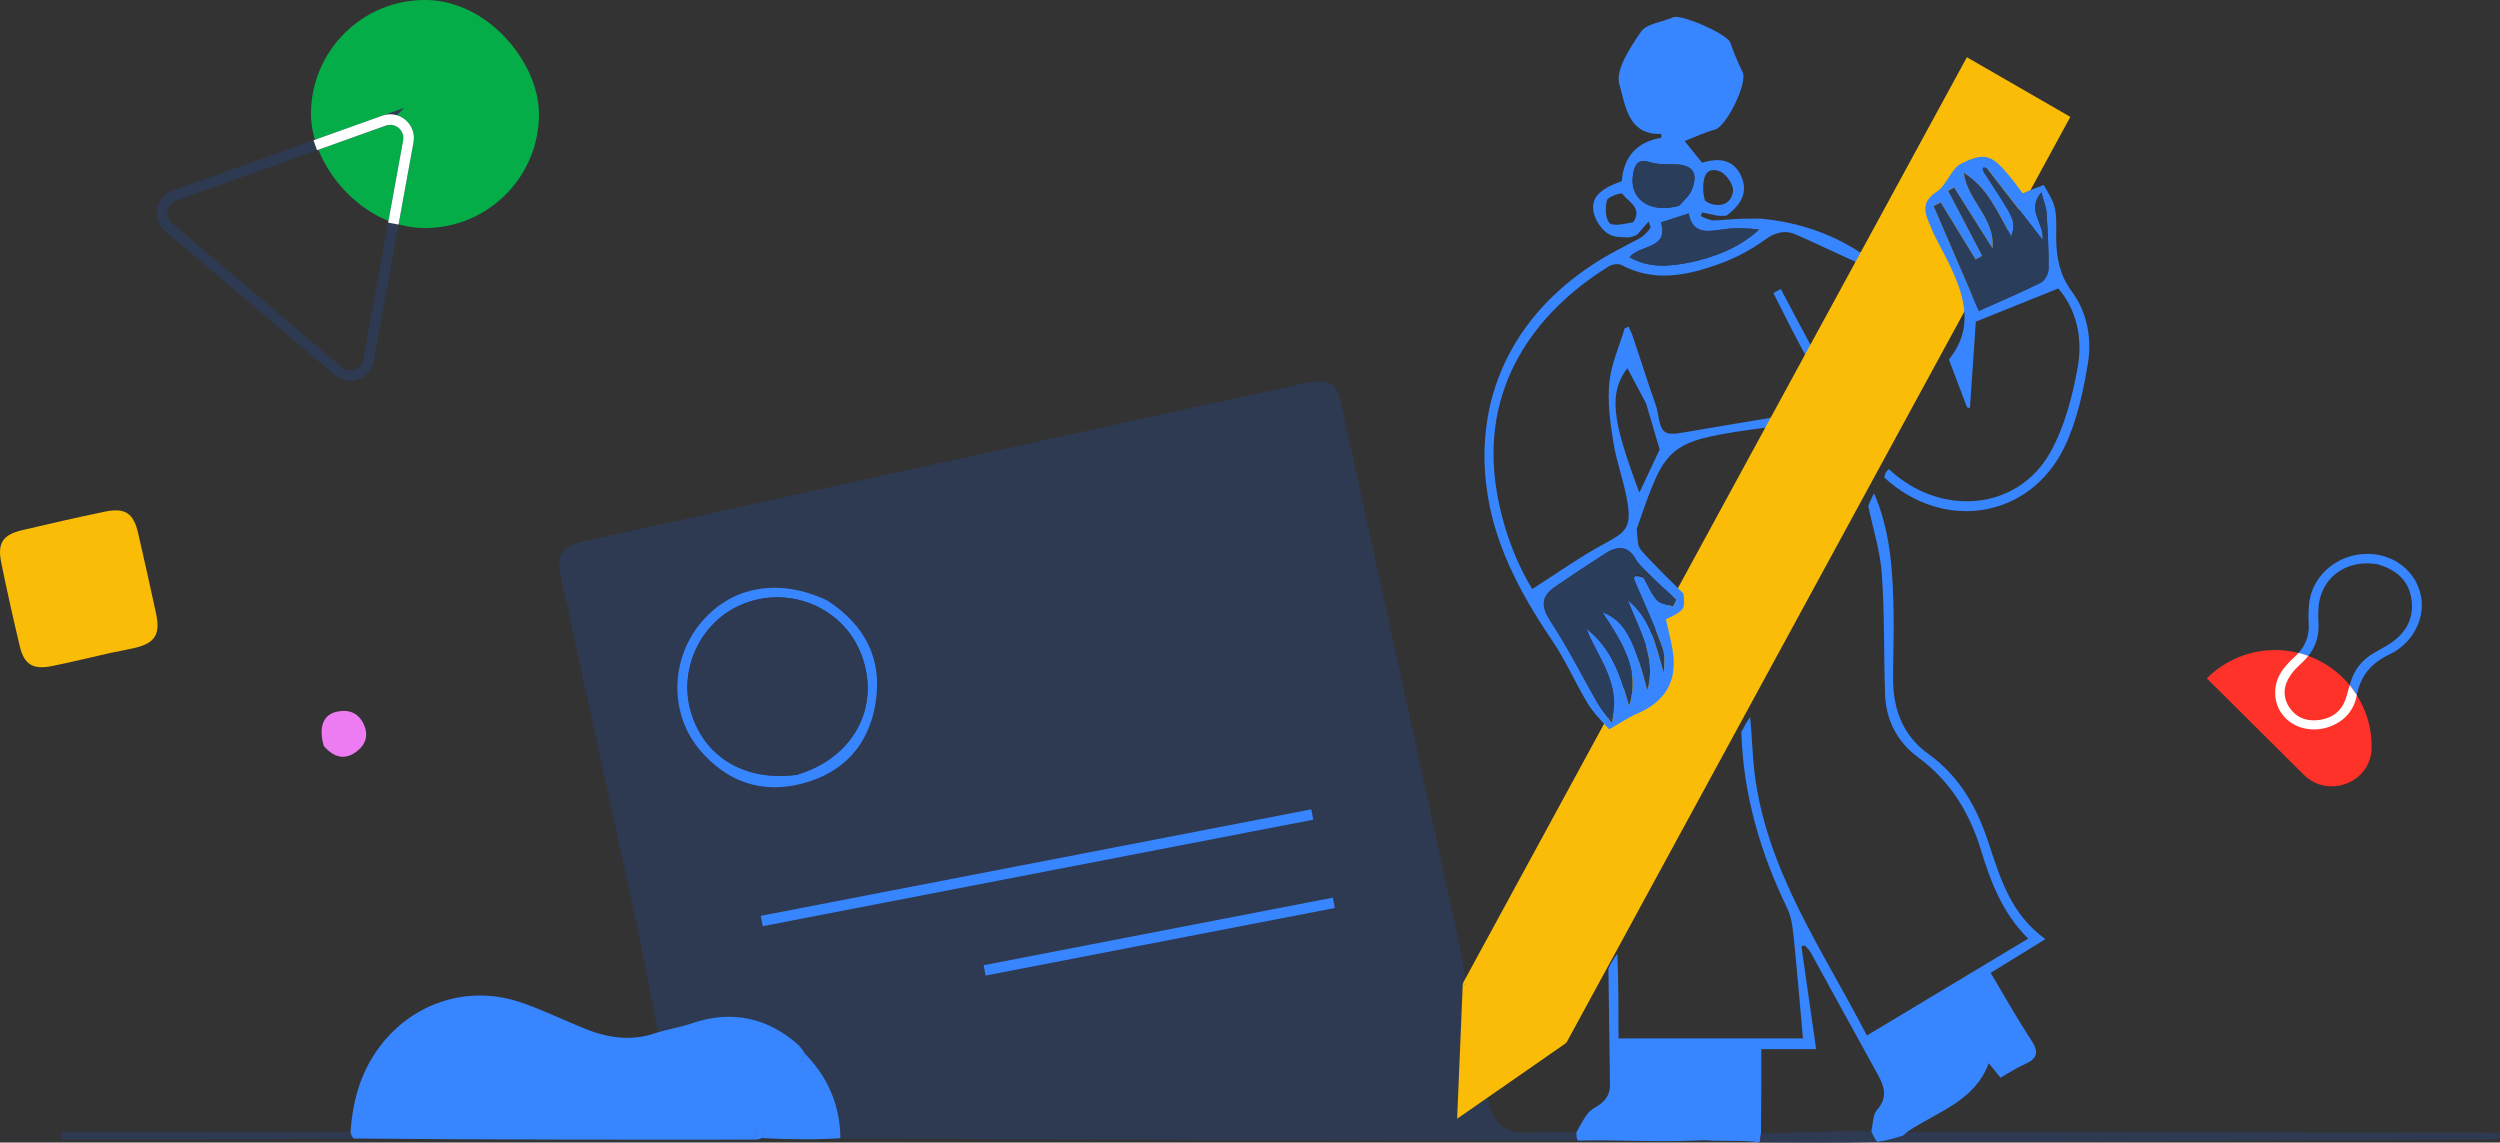 <?xml version="1.0" encoding="UTF-8"?>
<svg id="Layer_1" data-name="Layer 1" xmlns="http://www.w3.org/2000/svg" viewBox="0 0 712.3 325.54">
  <rect x="0" y="0" width="712.3" height="325.54" fill="#333333" stroke="none"/>
  <defs>
    <style>
      .cls-1 {
        fill: #fff;
      }

      .cls-2 {
        fill: #2e3a52;
      }

      .cls-3 {
        fill: #ed7cf2;
      }

      .cls-4 {
        fill: #fe3229;
      }

      .cls-5 {
        fill: #3785ff;
      }

      .cls-6 {
        fill: #05ad49;
      }

      .cls-7 {
        fill: #fabc06;
      }

      .cls-8 {
        fill: #2a3d5b;
      }

      .cls-9 {
        stroke: #fff;
      }

      .cls-9, .cls-10, .cls-11 {
        fill: none;
        stroke-miterlimit: 10;
        stroke-width: 3px;
      }

      .cls-10 {
        stroke: #2e3a52;
      }

      .cls-11 {
        stroke: #3785ff;
      }
    </style>
  </defs>
  <path class="cls-2" d="m187.43,293.9c-2.19-11.08-4.23-22.19-6.61-33.23-6.88-31.88-13.91-63.72-20.85-95.59-1.59-7.31-.4-9.37,6.87-10.97,44.53-9.83,89.07-19.57,133.61-29.34,23.57-5.17,47.14-10.34,70.72-15.45,7.83-1.7,9.53-.69,11.22,6.98,11.06,50.38,22.07,100.77,33.07,151.16.78,3.57,1.41,7.18,2.09,11.54-3.26,7.05,35.15,33.08-.51,26.73.97,4.62-.34,6.47-.35,11.09-44.85-33.71-93.15-70.39-137.69-103.96-5.08-3.83-7.04-3.38-9.95,2.36-8.88,17.51-17.81,35.01-26.61,52.57-4.99,9.95-9.8,20.14-14.68,30.19-.19.14.03-.07-.33-.27-9.25-7.91-19.19-10-30.41-6.12-3.09,1.07-6.39,1.54-9.59,2.29m185.63-105.2c2.57-10.53-.84-19.3-9.33-24-7.94-4.39-17.62-2.97-24.57,4.43-5.22,5.57-11.05,7.83-18.65,7.34-7.38-.47-12.57,3.42-14.71,9.63-1.97,5.72-.25,11.85,4.44,15.81,4.64,3.93,11.3,4.61,17.23.82,6.34-4.07,12.52-4.25,19.46-1.93,11.49,3.85,20.42-.29,26.13-12.1m-137.56-17.75c-13.79-6.62-27.8-3.84-36.41,7.24-8.2,10.54-8.18,25.52.37,35.56,7.7,9.06,17.63,12.51,29.15,9.49,11.7-3.07,18.93-10.91,20.86-22.94,2.01-12.48-2.9-22.06-13.97-29.34Z"/>
  <rect class="cls-2" x="196.43" y="201.16" width="202.48" height="122.5"/>
  <path class="cls-2" d="m449.56,324.99c-69.63.01-140.17-.2-210.2-.65-.54-9.71-4.09-17.49-10.63-24.2-.28-.42-.26-.65.26-1.1,13.99-27.23,27.68-54.23,41.39-81.23,2.69-5.3,2.79-5.33,7.5-1.78,31.77,23.93,63.5,47.91,95.3,71.81,13.16,9.89,28.28,15.58,41.68,25.66,1.21.63,1.29.22,2.07-.09,2.91-1.15,3.43-.6,6.47-1.7,2.13,7.74,3.69,11,11.65,10.99,4.46,0,9.56-.4,14.1-.07.1.83.39,1.89.42,2.37Z"/>
  <path class="cls-5" d="m187.18,294.2c3.45-1.05,6.75-1.53,9.84-2.6,11.22-3.88,21.74-1.83,30.74,6.39-4.29,9.21-8.92,18.01-13.32,26.71-37.61.04-75.57.03-113.73-.31-.65-.85-.74-1.32-.84-1.79.54-8.27,2.56-16.05,7.32-23,9.28-13.58,25.75-19.32,41.3-13.97,6.12,2.1,11.98,4.96,17.99,7.4,6.65,2.7,13.44,3.8,20.71,1.18Z"/>
  <polygon class="cls-7" points="416.78 280.18 446.28 297.13 589.88 33.3 560.4 16.31 416.78 280.18"/>
  <path class="cls-5" d="m501.86,62.29c-2.07,0-4.14,0-6.21.06-2.57.08-5.13.44-7.7.45-.04,0-.07-.01-.11-.02,0,0-.01,0-.02,0-1.61-.39-2.43-.81-3.26-1.23.13-.34.27-.68.4-1.02,1.49.31,2.98.62,4.46.94.71.08,1.44.05,2.16-.01.09,0,.18-.02.27-.03,0,0,.07,0,.11-.01,3.98-3.01,6.31-6.56,4.07-11.39-2.22-4.79-6.53-5.05-11.08-3.68-1.49-1.84-2.89-3.58-4.97-6.16,3.23-1.25,5.84-2.55,8.6-3.24,3.27-.82,9.45-13.38,7.94-16.39-1.36-2.73-2.53-5.57-3.54-8.45-.84-2.4-13.99-8.22-16.3-7.17-3.08,1.4-7.5,1.74-9.1,4.07-3.11,4.53-7.44,11-6.17,15.08,1.63,5.22,2.15,14.47,11.89,14.06,0,0,.04.59.07,1.11-7,1.13-10.74,5.4-11.3,12.35-6.43,2.28-9,4.88-7.93,9.2.56,2.29,2.4,4.92,4.41,6,1.43.77,3.27.8,5.44.82,0,0,.02,0,.03,0,.07,0,.14-.01.21-.02.04,0,.07,0,.11,0-.04,0-.04,0,.03-.01.12-.04.25-.06.37-.1.24-.06.48-.13.72-.21.11-.04.21-.08.32-.12.02,0,.11-.05.12-.05.06-.03.11-.06.17-.09.06-.03.11-.07.17-.09,0,0,0,0,0,0,.01,0,.02-.02.03-.03.1-.09.21-.16.33-.21,0,0,0,0,0,0,1.04-1.19,2.08-2.38,3.12-3.57.19.55.38,1.1.57,1.64-.91,1.6-1.98,2.29-2.89,3.01-2.66,1.4-4.5,2.37-6.34,3.34-26.87,14.12-40.74,38.21-37.69,66.33,1.82,16.81,9.55,31.28,18.9,45.09,3.79,5.6,6.51,11.91,10,17.73,1.64,2.74,3.94,5.07,6.2,7.52,2.79-1.53,5.21-3.26,7.89-4.41,8.2-3.5,11.66-9.38,10.2-18.15-.49-2.93-1.25-5.82-1.9-8.76,5.41-2.67,5.5-2.8,4.96-7.37-4.09-4.12-8.35-8.08-12.14-12.46-1.09-1.26-.85-3.72-1.12-5.64-.07-.45.2-.96.37-1.43,8.13-23.39,8.36-23.93,36.78-27.8.12-.18.24-.37.35-.56.12-.22.23-.44.33-.67.05-.34.14-.69.23-1,.03-.1.07-.2.1-.31,0-.07.02-.13.04-.19-8.27,1.38-16.55,2.74-24.81,4.17-5.63.98-6.47.32-7.42-5.58-.31-1.93-1.16-3.77-1.78-5.65-1.8-5.47-3.59-10.93-5.42-16.39-.29-.86-.75-1.66-1.15-2.52-.58.32-1.06.42-1.13.64-1.54,5.11-3.84,10.16-4.33,15.37-.53,5.62.26,11.46,1.18,17.09.96,5.87,3.19,11.53,4.06,17.4,1.01,6.83-.61,8.09-6.7,11.38-6.94,3.74-13.41,8.37-20.5,12.88-4.88-8.06-8.41-17.63-10.12-27.82-4.92-29.43,10.67-50.99,31.96-64.13.93-.58,2.66-.85,3.55-.38,9.08,4.86,18.21,3.1,27.12-.01,4.81-1.68,9.55-4.09,13.66-7.09,3.12-2.28,5.86-2.95,9.12-1.51,6.2,2.75,12.31,5.71,18.94,8.62.8-.68,1.11-1.39,1.11-2.29-9.3-6.57-19.32-9.85-30.04-10.91Zm-11.91-13.49c1.81.66,4.01,3.81,3.82,5.61-.34,3.32-3.12,4.86-6.68,3.52-.46-.17-.86-.49-1.28-.74-.5-1.64-.52-2.61-.53-3.58-.02-3.2.89-6.2,4.67-4.81Zm-26.29,56.1c1.81,3.41,3.57,6.71,5.33,10.02,1.32,4.43,2.41,8.11,3.89,13.14-1.43,3.04-3.61,7.67-5.79,12.29-7.95-21.05-8.7-28.39-3.44-35.45Zm-20.6,62.3c4.77-3.28,9.6-6.47,14.48-9.58,3.4-2.17,6.43-2.16,8.62,1.89.62,1.14,1.73,2.01,2.62,3,3.18,3.19,6.04,5.79,8.89,8.39l-1,1.93c-1.56-.58-3.59-.74-4.59-1.84-1.62-1.79-2.56-4.2-3.79-6.34-3.83-1.37-2.74.4-1.9,2.32,2.51,5.76,5.09,11.5,7.25,17.4.82,2.23.59,4.85.41,7.4-2.24-7.5-3.52-15.35-10.26-20.79,3.15,8.38,8.32,16.33,5.58,25.75-3.86-14.68-6.46-19.9-12.82-22.29,5.78,8.75,10.87,16.7,7.62,26.71-2.37-8.33-4.92-16.44-12.18-22.02,3.16,8.26,10.07,15.37,7.25,26.86-1.91-2.63-3.14-4.04-4.05-5.63-4.45-7.75-8.44-15.79-13.35-23.23-2.79-4.23-2.83-7.13,1.22-9.93Zm22.26-103.86c-2.73.47-5.8,1.24-6.77.15-1.21-1.37-1.23-4.41-.69-6.45.26-.99,4.09-2.2,4.34-1.86,1.74,2.36,5.91,4.06,3.12,8.16Zm.02-13.89c.46-2.6,1.4-4.27,4.69-3.26,2.16.66,4.57.65,6.87.64,5.24-.03,7.12,2.34,5.15,7.21-.7,1.73-2.38,3.06-3.61,4.57-8.58,2.41-14.38-2.04-13.1-9.16Zm16.36,25.29c-6.41,1.26-11.9,1.67-17.42-1.44,3.04-3.72,11.21-2.19,8.98-9.93,2.63-.85,4.96-1.61,7.87-2.55,1.14,6.11,5.52,5.14,9.98,4.52,3.25-.45,6.58-.36,10.07.08-5.56,5.13-12.27,7.73-19.48,9.33Z"/>
  <path class="cls-7" d="m31.75,185.96c-5.9,1.34-11.38,2.69-16.9,3.81-5.43,1.1-7.97-.42-9.2-5.59-1.88-7.9-3.66-15.83-5.28-23.79-1.16-5.68.39-8.02,6.02-9.35,7.75-1.84,15.51-3.59,23.31-5.22,5.97-1.25,8.34.33,9.68,6.17,1.74,7.6,3.45,15.2,5.09,22.82,1.27,5.9-.29,8.42-5.97,9.77-2.1.5-4.22.87-6.74,1.39Z"/>
  <path class="cls-5" d="m555.27,102.44c7.45-9.27,4.33-18.5-.14-27.7-1.59-3.28-3.49-6.43-4.89-9.78-1.49-3.6-3.45-7.12,1.55-10.33,2.9-1.86,4.11-6.63,7.06-8.07,6.83-3.33,8.75-2.37,13.84,3.78,1.37,1.66,2.62,3.42,3.62,4.74,1.99-.83,3.82-1.59,5.99-2.37,1.34,2.31,2.79,4.56,3.25,7,.54,2.9.23,5.97.31,8.96.15,5.21,1.13,9.91,4.45,14.4,4.39,5.94,5.75,13.38,4.57,20.5-1.34,8.09-3.13,16.46-6.66,23.77-9.84,20.38-34.27,24.38-51.33,8.74.09-1.06.48-1.83,1.31-2.41,14.83,13.89,36.84,11.8,46.09-5,3.98-7.23,6.19-15.73,7.68-23.94,1.5-8.26-.25-16.47-5.53-22.54-8.2,3.3-15.8,6.35-23.49,9.45-.54,7.88-1.11,16.28-1.68,24.67-.28-.1-.56-.2-.84-.3-1.72-4.52-3.44-9.05-5.15-13.57m10.92-54.42c-.43-.02-.86-.04-1.29-.07.22.46.43.92.86,2.04,8.18,11.75,8.72,12.92,7.3,17.43-3.89-6.98-6.79-14.06-13.54-18.2.97,7.89,8.92,12.87,8.19,21.5-3.65-5.78-7.3-11.56-10.95-17.34-.57.33-1.13.67-1.7,1,3.22,6.16,6.44,12.32,9.67,18.48-.61.34-1.23.68-1.84,1.02-3.3-5.41-6.61-10.82-9.91-16.23-.68.35-1.37.7-2.05,1.06,4.1,9.52,8.21,19.05,12.87,29.88,5.85-2.62,11.88-5.17,17.73-8.09,1.13-.56,2.13-2.58,2.15-3.94.05-5.31-.24-10.63-.58-15.94-.11-1.63-.79-3.23-1.48-5.83-4.41,5.25.94,8.81.36,13.56-5.45-7.07-10.41-13.51-15.78-20.34Z"/>
  <path class="cls-2" d="m542.27,323.59c0-.6.53-.67,1.06-1,46.83.02,93.51.06,140.11.1,7.99,0,15.98-.01,23.97.01,1.6,0,3.19.17,4.79.26.03.42.07.84.1,1.26-1.27.18-2.55.53-3.82.53-53.9.03-119.71.62-173.61.59-1.29,0,5.97-2.5,7.41-1.75Z"/>
  <path class="cls-5" d="m229.27,300.14c6.42,6.55,10.09,14.48,10.16,24.17-7.22.44-14.85.37-22.38-.05,3.69-8.29,8.14-16.25,12.22-24.12Z"/>
  <path class="cls-2" d="m99.44,322.61c.54.46.64.93.81,1.76-27.56.35-55.2.35-82.84.35,0-.7,0-1.4,0-2.1,27.2,0,54.4,0,82.03,0Z"/>
  <path class="cls-3" d="m92.23,212.52c-1.52-5.52-.1-8.96,3.85-9.77,3.25-.67,5.93.29,7.47,3.42,1.54,3.13.74,5.91-1.92,7.94-3.35,2.54-6.48,1.78-9.4-1.59Z"/>
  <path class="cls-2" d="m500.98,325.49c-.28-.75,0-1.45.74-2.52,10.7-.34,21.31-.71,31.47-.7.42.75,1.09,2.02,1.6,3.08-10.79.31-22.44.16-33.81.14Z"/>
  <path class="cls-5" d="m228.5,298.93s-.05-.08-.08-.11c0,0,0,0,0,0-.01-.02-.03-.04-.04-.05-.06-.08-.13-.15-.2-.23-.14-.16-.28-.34-.4-.52-.05.02-.12.09-.23.24-4.65,9.01-9.06,17.71-13.1,26.46,1.07,0,1.78-.05,2.61-.44,4.18-8.22,8.25-16.09,12.22-24.12-.05-.08-.09-.15-.12-.21-.22-.33-.43-.67-.65-1Z"/>
  <path class="cls-5" d="m235.81,171.15c10.76,7.08,15.67,16.67,13.66,29.15-1.94,12.03-9.17,19.87-20.86,22.94-11.52,3.02-21.45-.43-29.15-9.49-8.54-10.04-8.57-25.02-.37-35.56,8.61-11.07,22.62-13.86,36.73-7.04m-8.65,49.58c16-4.74,23.8-19.26,18.29-34.08-5.16-13.9-21.42-20.38-35.06-13.98-11.15,5.23-17.03,18.33-13.55,30.17,3.77,12.81,15.26,19.85,30.32,17.89Z"/>
  <path class="cls-5" d="m515.7,103.63c-3.65-6.64-7.04-13.39-10.44-20.14.71-.38,1.42-.76,2.13-1.14,3.1,5.89,6.2,11.79,9.56,17.97-.16,1.26-.58,2.23-1.25,3.32Z"/>
  <path class="cls-8" d="m468.06,163.97c-3.6-.71-2.52,1.06-1.68,2.98,2.51,5.76,5.09,11.5,7.25,17.4.82,2.23.59,4.85.41,7.4-2.24-7.5-3.52-15.35-10.26-20.79,3.15,8.38,8.32,16.33,5.58,25.75-3.86-14.68-6.46-19.9-12.82-22.29,5.78,8.75,10.87,16.7,7.62,26.71-2.37-8.33-4.92-16.44-12.18-22.02,3.16,8.26,10.07,15.37,7.25,26.86-1.91-2.63-3.14-4.04-4.05-5.63-4.45-7.75-8.44-15.79-13.35-23.23-2.79-4.23-2.83-7.13,1.22-9.93,4.77-3.28,9.6-6.47,14.48-9.58,3.4-2.17,6.43-2.16,8.62,1.89.62,1.14,1.73,2.01,2.52,3.5-.27.66-.44.81-.61.96Z"/>
  <path class="cls-8" d="m481.27,74.8c-5.99,1.2-11.47,1.6-16.99-1.51,3.04-3.72,11.21-2.19,8.98-9.93,2.63-.85,4.96-1.61,7.87-2.55,1.14,6.11,5.52,5.14,9.98,4.52,3.25-.45,6.58-.36,10.07.08-5.56,5.13-12.27,7.73-19.9,9.39Z"/>
  <path class="cls-8" d="m478.43,58.61c-8.37,2.38-14.54-1.92-13.1-9.16.46-2.6,1.4-4.27,4.69-3.26,2.16.66,4.57.65,6.87.64,5.24-.03,7.12,2.34,5.15,7.21-.7,1.73-2.03,2.86-3.61,4.57Z"/>
  <path class="cls-8" d="m468.84,163.3c3.12,2.39,5.97,4.99,8.82,7.58-.33.64-.67,1.28-1,1.93-1.56-.58-3.59-.74-4.59-1.84-1.62-1.79-2.56-4.2-3.9-6.67.06-.48.23-.64.67-1Z"/>
  <path class="cls-8" d="m566.19,48.02c4.97,6.44,10.33,13.27,15.78,20.34.58-4.75-4.77-8.31-.36-13.56.68,2.61,1.37,4.2,1.48,5.83.35,5.31.63,10.63.58,15.94-.01,1.36-1.02,3.38-2.15,3.94-5.85,2.92-11.89,5.47-17.73,8.09-4.67-10.83-8.77-20.35-12.87-29.88l2.05-1.06c3.31,5.42,6.62,10.83,9.93,16.25,1.18-.67.65-.37,1.83-1.04-3.22-6.16-6.44-12.32-9.67-18.48l1.71-.99c3.65,5.77,7.29,11.55,10.94,17.32.73-8.62-7.22-13.6-8.19-21.5,6.75,4.13,9.65,11.21,13.54,18.2,1.42-4.52.72-5.13-7.3-17.43-1.37-2.04-1.04-2.83.43-1.98Z"/>
  <path class="cls-2" d="m226.73,220.8c-14.63,1.88-26.11-5.15-29.88-17.96-3.49-11.84,2.4-24.94,13.55-30.17,13.64-6.4,29.9.08,35.06,13.98,5.51,14.82-2.29,29.34-18.73,34.15Z"/>
  <polygon class="cls-7" points="415.17 318.75 446.28 297.13 416.78 280.18 415.17 318.75"/>
  <polygon class="cls-7" points="503.68 122.41 502.9 121.96 504.62 118.8 505.48 119.3 503.68 122.41"/>
  <polygon class="cls-7" points="514.93 101.75 514.14 101.3 515.86 98.14 516.72 98.64 514.93 101.75"/>
  <polygon class="cls-7" points="515.8 103.91 513.86 102.79 516.02 98.6 518.16 99.83 515.8 103.91"/>
  <polygon class="cls-7" points="529.33 75.3 528.54 74.85 530.26 71.69 531.12 72.19 529.33 75.3"/>
  <polygon class="cls-7" points="530.2 77.47 528.26 76.35 530.42 72.15 532.55 73.39 530.2 77.47"/>
  <path class="cls-5" d="m532.29,144.17c.47-1.15.94-2.29,1.67-3.61,4.8,11,5.38,22.78,5.57,34.6.1,6.15-.16,12.31-.15,18.46.02,8.64,2.89,16.04,10.09,21.22,8.78,6.32,13.72,15.06,17.05,25.11,3.33,10.06,6.29,20.43,16.26,27.63-5.49,3.38-10.38,6.39-15.61,9.61,3.9,6.51,7.53,13.01,11.6,19.21,2.24,3.41,1.7,5.26-1.89,6.82-2.25.98-4.31,2.37-6.91,3.83-1.16-1.43-2.17-2.68-3.34-4.11-4,10.76-14.28,13.65-22.95,19.36-.79.6-1.1.91-1.4,1.22-2.37.75-4.74,1.49-7.48,1.81-.79-1.18-1.21-1.93-1.6-3.08.51-2.29.43-4.67,1.58-5.97,3.05-3.46,2.21-6.56.3-10.01-6.45-11.64-12.8-23.33-19.23-34.98-.41-.74-1.13-1.31-1.7-1.96-.3.12-.59.23-.89.35,1.36,9.5,2.73,19,4.2,29.25h-15.62c0,8.39,0,16.03-.1,24.02-.32,1.08-.17,1.8-.39,2.52-4.64-.63-9.5-.27-14.26-.5-1.28-.15-2.65-.06-3.96,0-11.07.47-22.13-.24-33.56,0-.39-.7-.42-1.18-.42-2.37,1.65-2.82,2.87-5.69,5.01-6.86,3.05-1.66,4.61-3.56,4.56-6.92-.15-10.96-.3-21.91-.45-32.87.74-1.45,1.49-2.89,2.55-4.19.33,8.04.33,15.93.33,24.11h52.55c-.88-9.74-1.64-19.13-2.61-28.5-.3-2.88-.6-5.97-1.84-8.52-7.7-15.91-12.59-32.5-13.1-50.26.77-1.5,1.53-3,2.51-4.27.53,5.37.61,10.56,1.22,15.67,3.36,28,19.38,50.55,32.03,75.05,15.45-9.28,30.52-18.33,45.96-27.6-7.3-7.24-10.67-16.12-13.44-25.2-3.26-10.68-8.7-19.65-17.83-26.38-5.92-4.36-9.24-10.52-9.5-17.94-.4-11.47-.12-22.98-.93-34.41-.46-6.51-2.53-12.9-3.87-19.35m-44.17,177.35c-.38-.05-.77-.11-1.15-.16-.04.39-.07.78-.11,1.17.4-.05.81-.1,1.25-1.01Z"/>
  <rect class="cls-5" x="485.8" y="320.48" width="3.35" height="2.46"/>
  <path class="cls-5" d="m688.85,178.13c-1.67,3.78-4.4,6.6-8.09,8.35-5.24,2.48-8.25,6.21-9.24,11.59-.69,3.74-2.8,6.73-6.62,8.52-4.92,2.3-10.66,1.38-14.01-2.3-3.37-3.71-3.56-9.44-.35-13.62.91-1.18,1.95-2.3,3.07-3.31,3.02-2.72,4.45-5.9,4.18-9.76-.12-1.81-.07-3.65.11-5.47.89-8.95,9.5-15.39,18.86-14.16,9.15,1.2,15.05,9.58,12.77,18.15-.17.64-.41,1.26-.67,2.02m-11.58-17.41c-9.04-1.42-16.28,4.08-16.72,12.75-.07,1.37-.07,2.74.01,4.1.26,4.45-1.35,8.22-4.84,11.4-1.12,1.01-2.2,2.11-3.04,3.33-2.1,3.04-2.39,6.21-.4,9.24,1.95,2.97,4.99,4.13,8.68,3.58,3.71-.55,6.26-2.63,7.4-6.07.5-1.51.88-3.05,1.33-4.58,1.08-3.68,3.33-6.55,6.85-8.54,1.15-.65,2.31-1.3,3.45-1.97,5.17-3.05,7.83-7.35,7.11-12.97-.68-5.35-4.09-8.68-9.83-10.26Z"/>
  <path class="cls-4" d="m675.74,212.72v.23c-.08,9.96-12.3,14.79-19.37,7.77l-27.6-27.44h.01c4.98-4.99,11.86-8.07,19.45-8.07,2.3,0,4.53.28,6.67.82.94.23,1.87.51,2.77.84,3.8,1.39,7.21,3.59,10.01,6.4.63.63,1.22,1.28,1.79,1.96.74.91,1.43,1.86,2.04,2.85,2.68,4.24,4.23,9.26,4.23,14.64Z"/>
  <path class="cls-1" d="m669.47,195.23c-.36,1.27-.69,2.55-1.11,3.81-1.14,3.45-3.69,5.52-7.4,6.07-3.69.55-6.73-.61-8.68-3.58-1.99-3.03-1.71-6.19.4-9.24.84-1.21,1.92-2.31,3.04-3.32.74-.67,1.39-1.37,1.95-2.1-.9-.33-1.83-.61-2.77-.84-.39.45-.82.89-1.3,1.32-1.12,1.01-2.16,2.13-3.07,3.31-3.21,4.18-3.03,9.91.35,13.62,3.35,3.68,9.08,4.6,14.01,2.3,3.8-1.78,5.92-4.77,6.62-8.5-.61-.99-1.3-1.94-2.04-2.85Z"/>
  <rect class="cls-6" x="88.6" y="0" width="64.97" height="64.97" rx="32.49" ry="32.49"/>
  <path class="cls-10" d="m109.4,34.38l-59.74,21.37c-3.81,1.36-4.71,6.34-1.63,8.96l48.38,41.05c3.08,2.62,7.85.91,8.57-3.07l11.36-62.42c.72-3.98-3.13-7.25-6.94-5.89Z"/>
  <path class="cls-9" d="m112.07,63.71l4.27-23.44c.72-3.98-3.13-7.26-6.94-5.89l-19.57,7"/>
  <rect class="cls-7" x="429.66" y="271.53" width="4.72" height="32.61" transform="translate(-33.27 518.06) rotate(-60)"/>
  <rect class="cls-2" x="295.83" y="151.36" width="86.73" height="66.04"/>
  <line class="cls-11" x1="217.05" y1="262.41" x2="373.9" y2="232.07"/>
  <line class="cls-11" x1="280.54" y1="276.48" x2="380.03" y2="257.23"/>
</svg>